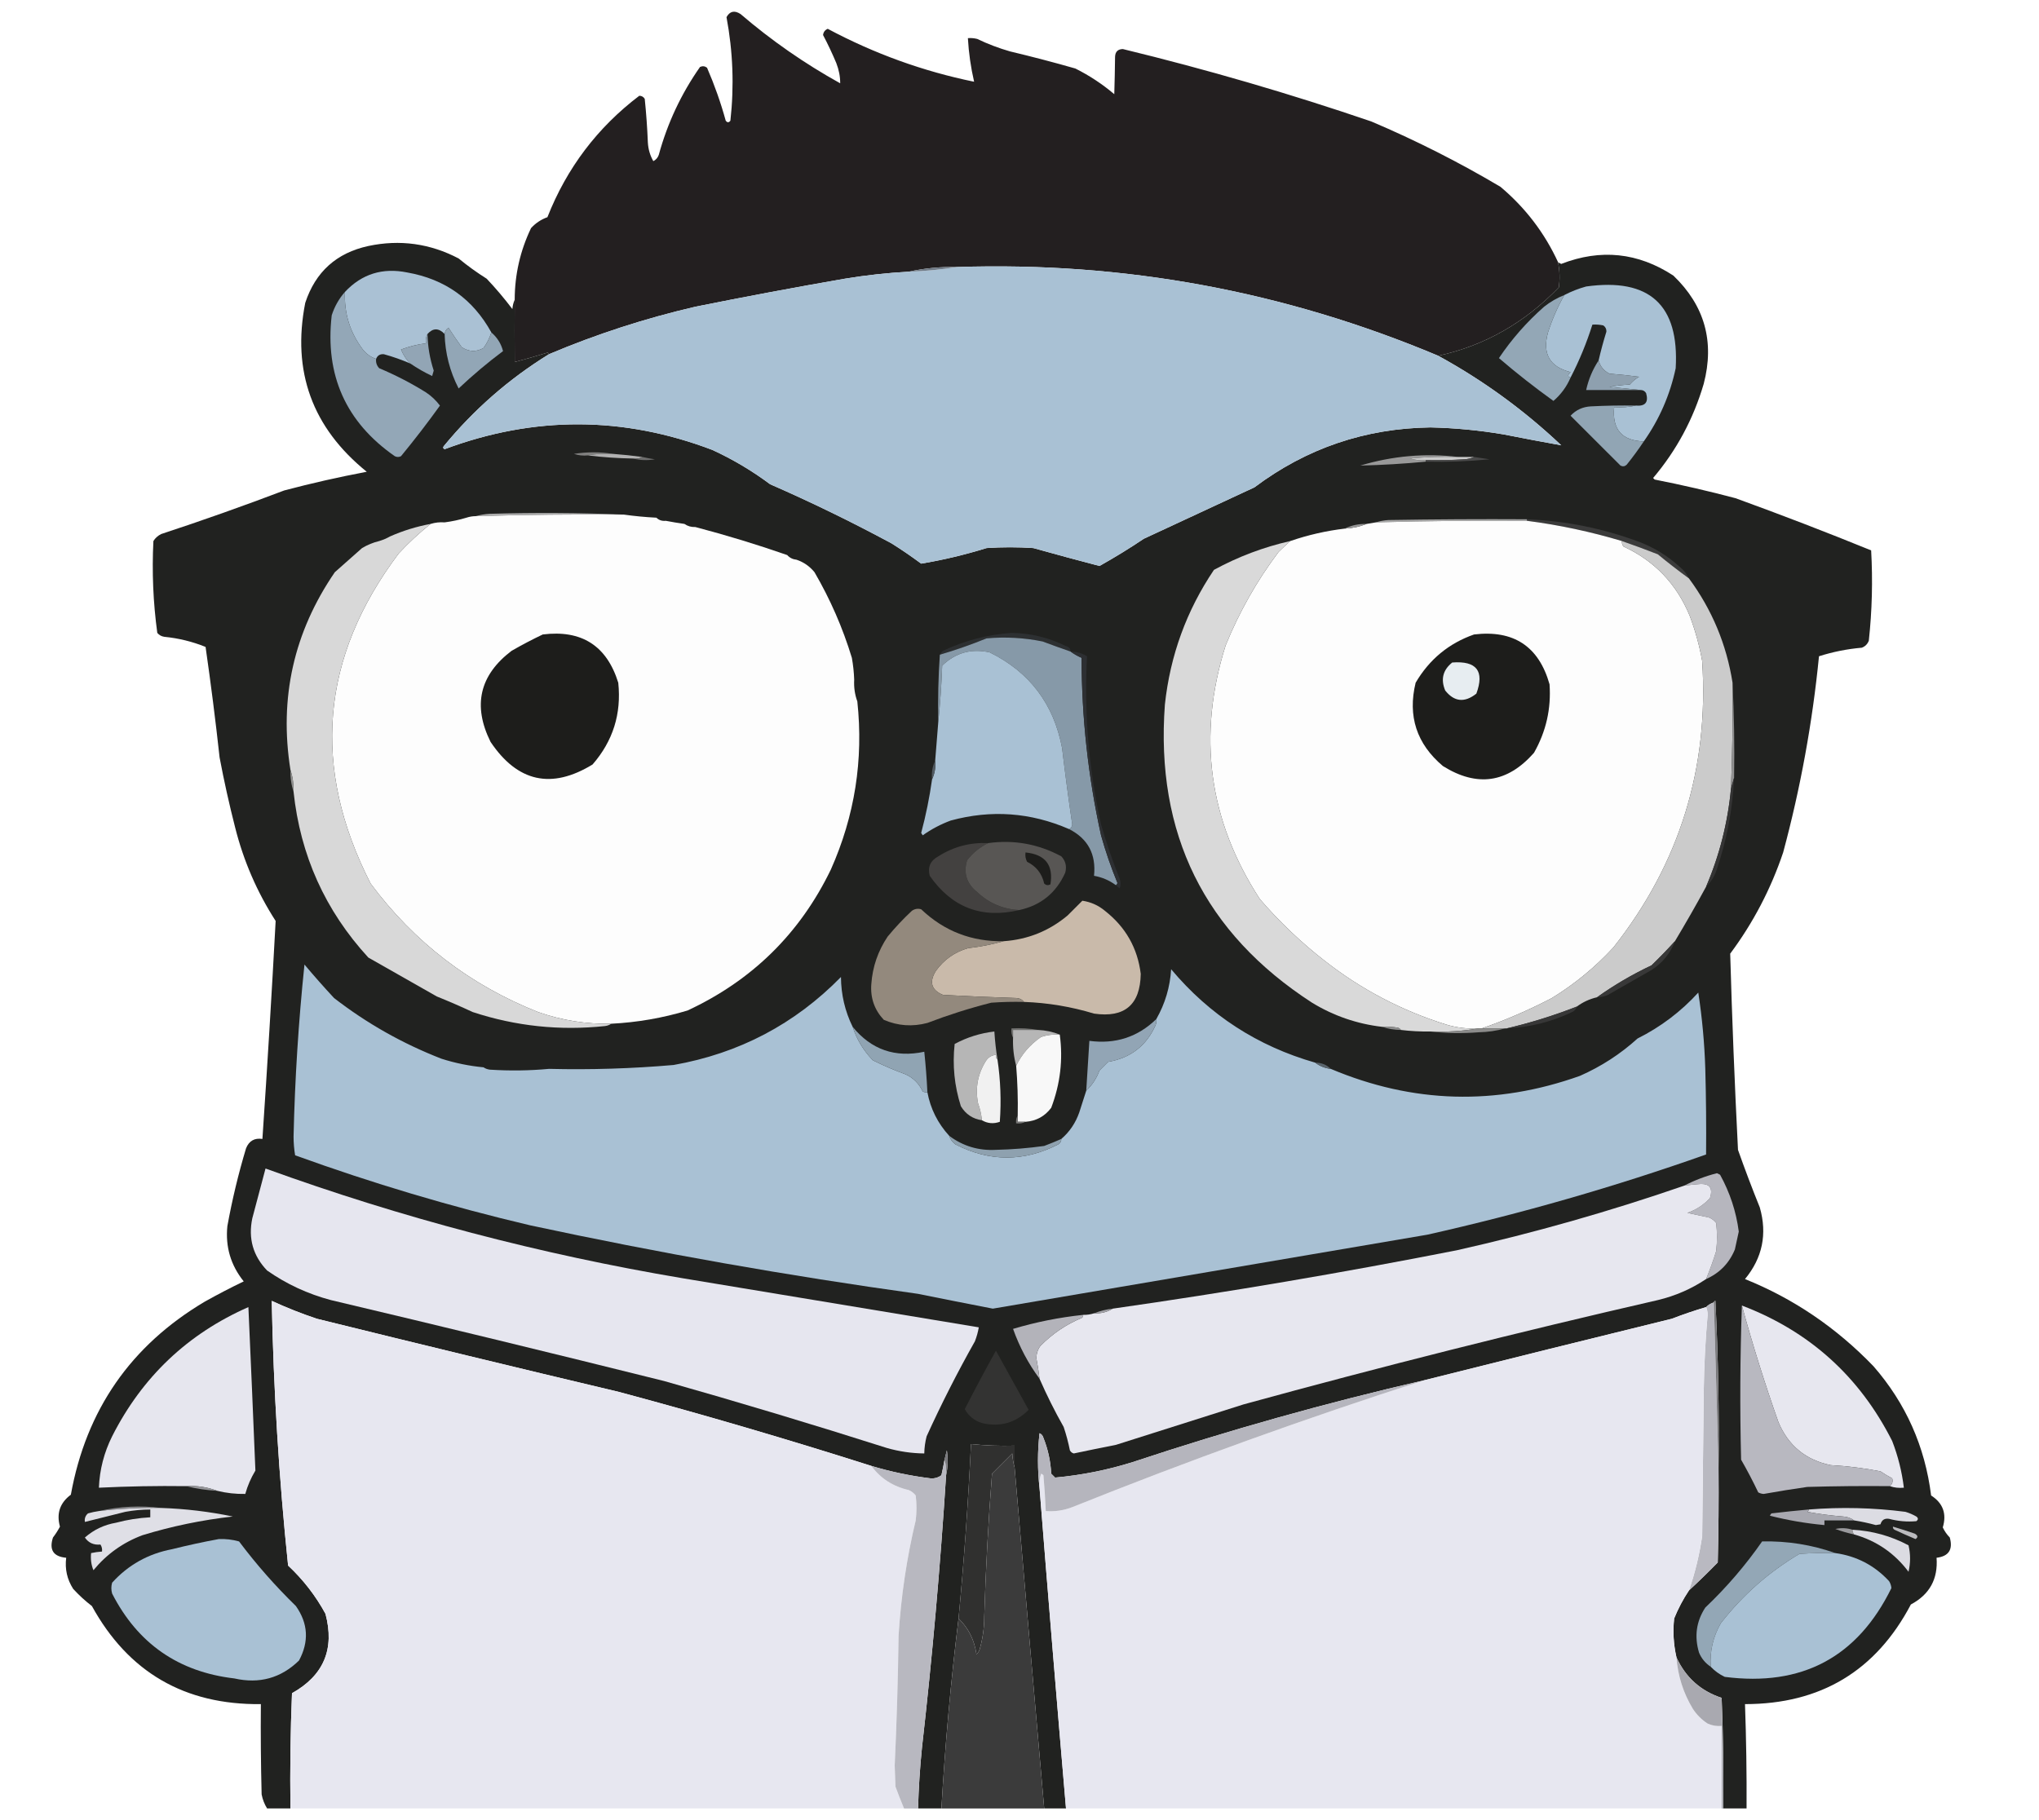 <svg width="112" height="100" viewBox="0 0 112 100" fill="none" xmlns="http://www.w3.org/2000/svg">
<path opacity="0.996" fill-rule="evenodd" clip-rule="evenodd" d="M85.586 14.414C85.672 14.867 85.687 15.323 85.629 15.783C83.74 17.743 81.53 18.997 78.999 19.547C70.55 15.995 61.739 14.37 52.566 14.671C51.66 14.651 50.776 14.737 49.915 14.927C48.739 14.992 47.57 15.12 46.407 15.312C43.661 15.789 40.924 16.302 38.195 16.852C35.434 17.492 32.754 18.362 30.154 19.461C30.149 19.415 30.12 19.386 30.069 19.375C29.472 19.56 28.874 19.731 28.272 19.889C28.266 18.736 28.266 17.595 28.272 16.467C28.275 15.088 28.574 13.776 29.17 12.532C29.421 12.257 29.721 12.058 30.069 11.933C31.133 9.232 32.815 7.008 35.116 5.261C35.246 5.263 35.346 5.32 35.415 5.432C35.497 6.228 35.554 7.027 35.586 7.827C35.607 8.197 35.707 8.539 35.886 8.854C36.031 8.78 36.13 8.666 36.185 8.512C36.662 6.764 37.418 5.153 38.452 3.678C38.59 3.617 38.718 3.631 38.837 3.721C39.247 4.666 39.589 5.635 39.863 6.63C39.949 6.744 40.034 6.744 40.12 6.63C40.332 4.727 40.261 2.831 39.906 0.941C40.089 0.613 40.346 0.556 40.676 0.77C42.373 2.225 44.198 3.494 46.151 4.577C46.153 4.21 46.082 3.84 45.937 3.465C45.716 2.938 45.474 2.425 45.21 1.925C45.229 1.762 45.315 1.648 45.466 1.583C48.024 2.948 50.705 3.917 53.507 4.491C53.325 3.703 53.211 2.905 53.165 2.096C53.339 2.082 53.51 2.096 53.678 2.139C54.257 2.417 54.856 2.645 55.475 2.823C56.679 3.11 57.877 3.423 59.068 3.764C59.839 4.149 60.552 4.62 61.206 5.175C61.227 4.494 61.241 3.81 61.249 3.122C61.26 2.843 61.402 2.7 61.677 2.695C66.285 3.815 70.833 5.14 75.321 6.672C77.773 7.713 80.139 8.911 82.421 10.265C83.792 11.42 84.847 12.803 85.586 14.414Z" fill="#231F20"/>
<path opacity="0.984" fill-rule="evenodd" clip-rule="evenodd" d="M28.272 16.467C28.266 17.595 28.266 18.736 28.272 19.889C28.873 19.731 29.472 19.56 30.069 19.375C30.12 19.386 30.149 19.415 30.154 19.461C27.956 20.817 26.032 22.499 24.38 24.508C24.321 24.579 24.335 24.636 24.423 24.679C29.337 22.843 34.242 22.857 39.136 24.722C40.262 25.242 41.317 25.869 42.301 26.604C44.567 27.594 46.791 28.678 48.974 29.855C49.53 30.204 50.072 30.575 50.599 30.967C51.809 30.764 53.007 30.479 54.192 30.111C55.047 30.054 55.903 30.054 56.758 30.111C57.969 30.45 59.181 30.778 60.394 31.095C61.226 30.629 62.039 30.13 62.831 29.598C64.856 28.657 66.88 27.716 68.905 26.775C71.759 24.631 74.981 23.533 78.572 23.482C79.921 23.513 81.261 23.641 82.592 23.867C83.651 24.076 84.707 24.276 85.757 24.465C83.711 22.531 81.458 20.892 78.999 19.547C81.53 18.997 83.74 17.743 85.629 15.783C85.687 15.323 85.672 14.867 85.586 14.414C85.642 14.44 85.699 14.469 85.757 14.5C87.921 13.658 89.974 13.872 91.916 15.141C93.634 16.789 94.19 18.77 93.584 21.086C93.017 23.018 92.09 24.743 90.804 26.262C90.832 26.29 90.862 26.319 90.89 26.347C92.388 26.642 93.872 26.985 95.338 27.374C97.84 28.283 100.321 29.238 102.78 30.239C102.873 31.896 102.831 33.55 102.652 35.201C102.581 35.386 102.453 35.515 102.267 35.586C101.462 35.656 100.678 35.813 99.915 36.056C99.556 39.702 98.9 43.295 97.947 46.835C97.268 48.85 96.298 50.704 95.038 52.395C95.14 55.989 95.283 59.581 95.466 63.174C95.842 64.238 96.241 65.293 96.664 66.339C97.081 67.8 96.81 69.111 95.851 70.274C98.515 71.346 100.867 72.943 102.909 75.064C104.682 77.1 105.737 79.466 106.074 82.164C106.726 82.582 106.94 83.166 106.715 83.918C106.811 84.124 106.939 84.31 107.1 84.474C107.284 85.135 107.041 85.506 106.373 85.586C106.46 86.751 105.99 87.606 104.962 88.152C103.04 91.802 100.003 93.626 95.851 93.627C95.919 95.536 95.947 97.447 95.937 99.358C95.509 99.358 95.081 99.358 94.654 99.358C94.678 97.332 94.65 95.307 94.568 93.285C93.418 92.904 92.59 92.162 92.087 91.061C91.925 90.357 91.882 89.644 91.959 88.922C92.18 88.376 92.451 87.862 92.772 87.382C93.311 86.886 93.838 86.373 94.354 85.843C94.397 84.132 94.412 82.421 94.397 80.71C94.435 77.628 94.378 74.548 94.226 71.471C94.174 71.482 94.145 71.511 94.14 71.557C93.975 71.609 93.832 71.695 93.713 71.814C93.078 72.003 92.451 72.216 91.831 72.455C87.293 73.568 82.759 74.695 78.229 75.834C72.825 77.078 67.492 78.575 62.233 80.325C60.833 80.765 59.407 81.05 57.956 81.18C57.884 81.109 57.813 81.038 57.742 80.967C57.708 80.286 57.566 79.63 57.314 78.999C57.282 78.879 57.211 78.793 57.1 78.743C56.987 79.754 56.987 80.752 57.1 81.737C57.565 87.612 58.05 93.486 58.554 99.358C58.155 99.358 57.756 99.358 57.357 99.358C56.809 93.114 56.267 86.869 55.731 80.624C55.731 80.225 55.731 79.826 55.731 79.427C54.93 79.448 54.131 79.42 53.336 79.341C53.182 82.541 52.954 85.734 52.652 88.922C52.226 92.388 51.912 95.867 51.711 99.358C51.283 99.358 50.855 99.358 50.428 99.358C50.459 98.244 50.53 97.132 50.642 96.022C51.208 91.046 51.65 86.056 51.968 81.052C52.066 80.612 52.08 80.156 52.01 79.683C51.967 79.856 51.924 80.027 51.882 80.197C51.833 80.483 51.776 80.768 51.711 81.052C51.537 81.181 51.337 81.239 51.112 81.223C50.008 81.087 48.925 80.859 47.861 80.539C43.275 79.079 38.656 77.725 34.004 76.476C28.466 75.162 22.934 73.822 17.408 72.455C16.557 72.171 15.73 71.844 14.927 71.471C15.023 76.334 15.322 81.181 15.825 86.014C16.655 86.79 17.339 87.673 17.879 88.665C18.394 90.6 17.781 92.054 16.039 93.028C15.954 95.138 15.925 97.247 15.954 99.358C15.526 99.358 15.098 99.358 14.671 99.358C14.524 99.122 14.425 98.866 14.371 98.588C14.329 96.935 14.314 95.281 14.329 93.627C10.146 93.673 7.052 91.877 5.047 88.238C4.679 87.956 4.337 87.642 4.021 87.297C3.686 86.778 3.558 86.207 3.636 85.586C2.932 85.523 2.69 85.152 2.909 84.474C3.054 84.286 3.182 84.086 3.293 83.875C3.092 83.152 3.292 82.568 3.892 82.121C4.734 77.46 7.186 73.925 11.249 71.514C11.951 71.121 12.664 70.749 13.388 70.402C12.674 69.514 12.374 68.502 12.489 67.365C12.751 65.92 13.093 64.494 13.516 63.088C13.68 62.682 13.979 62.511 14.414 62.575C14.685 58.583 14.927 54.591 15.141 50.599C14.121 49.014 13.379 47.303 12.917 45.466C12.591 44.192 12.306 42.909 12.062 41.617C11.84 39.586 11.583 37.562 11.292 35.543C10.567 35.25 9.811 35.064 9.025 34.987C8.868 34.964 8.74 34.892 8.64 34.773C8.412 33.096 8.341 31.413 8.426 29.726C8.529 29.559 8.672 29.431 8.854 29.341C11.126 28.593 13.379 27.795 15.612 26.946C17.111 26.549 18.622 26.207 20.145 25.92C17.152 23.497 16.026 20.404 16.767 16.638C17.327 14.938 18.481 13.897 20.231 13.516C21.964 13.148 23.618 13.376 25.192 14.2C25.682 14.604 26.195 14.975 26.732 15.312C27.235 15.843 27.705 16.399 28.144 16.98C28.16 16.791 28.203 16.62 28.272 16.467Z" fill="#1E1F1D"/>
<path fill-rule="evenodd" clip-rule="evenodd" d="M52.566 14.671C61.739 14.37 70.55 15.995 78.999 19.547C81.458 20.891 83.711 22.531 85.757 24.465C84.707 24.276 83.651 24.076 82.592 23.866C81.261 23.641 79.921 23.513 78.571 23.482C74.981 23.533 71.759 24.631 68.905 26.775C66.88 27.716 64.856 28.657 62.831 29.598C62.039 30.13 61.226 30.629 60.394 31.095C59.18 30.778 57.968 30.45 56.758 30.111C55.902 30.054 55.047 30.054 54.192 30.111C53.007 30.479 51.809 30.764 50.599 30.967C50.072 30.575 49.53 30.204 48.973 29.855C46.791 28.678 44.567 27.594 42.301 26.604C41.317 25.869 40.262 25.242 39.136 24.722C34.241 22.857 29.337 22.843 24.422 24.679C24.335 24.636 24.321 24.579 24.38 24.508C26.032 22.499 27.956 20.817 30.154 19.461C32.754 18.362 35.434 17.492 38.195 16.852C40.924 16.302 43.661 15.789 46.407 15.312C47.57 15.12 48.739 14.992 49.914 14.927C50.816 14.897 51.7 14.811 52.566 14.671Z" fill="#A9C1D4"/>
<path fill-rule="evenodd" clip-rule="evenodd" d="M52.566 14.671C51.7 14.811 50.816 14.897 49.915 14.927C50.776 14.737 51.66 14.651 52.566 14.671Z" fill="#6F7A86"/>
<path fill-rule="evenodd" clip-rule="evenodd" d="M26.989 18.263C26.892 18.57 26.75 18.856 26.561 19.119C26.16 19.347 25.761 19.333 25.363 19.076C25.111 18.727 24.868 18.371 24.636 18.007C24.51 18.09 24.438 18.204 24.422 18.349C24.098 18.013 23.785 18.013 23.482 18.349C23.399 18.5 23.371 18.671 23.396 18.862C22.927 18.923 22.471 19.037 22.027 19.204C22.172 19.536 22.343 19.792 22.541 19.974C22.069 19.77 21.584 19.598 21.086 19.461C20.877 19.443 20.735 19.528 20.659 19.718C20.369 19.622 20.127 19.451 19.931 19.204C19.226 18.272 18.898 17.216 18.948 16.039C19.874 15.051 21.014 14.695 22.369 14.97C24.439 15.334 25.979 16.432 26.989 18.263Z" fill="#AAC1D4"/>
<path fill-rule="evenodd" clip-rule="evenodd" d="M90.291 24.252C89.085 24.215 88.544 23.587 88.665 22.369C89.081 22.397 89.481 22.368 89.863 22.284C90.376 22.327 90.562 22.098 90.419 21.6C90.349 21.486 90.25 21.43 90.12 21.428C89.563 21.372 88.992 21.314 88.409 21.258C88.777 21.187 89.147 21.144 89.521 21.129C89.667 20.954 89.838 20.812 90.034 20.701C89.494 20.629 88.952 20.572 88.409 20.53C88.097 20.376 87.897 20.134 87.81 19.803C87.932 19.271 88.075 18.744 88.238 18.221C88.243 18.074 88.186 17.96 88.067 17.878C87.869 17.836 87.67 17.822 87.468 17.836C87.152 18.839 86.754 19.808 86.27 20.744C86.1 20.702 86.1 20.602 86.27 20.445C85.12 20.157 84.707 19.43 85.03 18.263C85.261 17.545 85.56 16.86 85.928 16.21C86.308 16.012 86.707 15.855 87.126 15.74C90.605 15.256 92.245 16.753 92.044 20.231C91.732 21.697 91.148 23.037 90.291 24.252Z" fill="#A9C1D4"/>
<path fill-rule="evenodd" clip-rule="evenodd" d="M18.948 16.039C18.898 17.217 19.226 18.272 19.931 19.204C20.126 19.451 20.369 19.622 20.659 19.718C20.637 19.917 20.694 20.088 20.83 20.231C21.723 20.606 22.578 21.048 23.396 21.557C23.694 21.755 23.95 21.997 24.166 22.284C23.484 23.234 22.771 24.16 22.027 25.064C21.913 25.121 21.799 25.121 21.685 25.064C18.997 23.191 17.842 20.611 18.221 17.323C18.378 16.837 18.62 16.409 18.948 16.039Z" fill="#93A7B7"/>
<path fill-rule="evenodd" clip-rule="evenodd" d="M85.928 16.21C85.56 16.86 85.261 17.545 85.03 18.264C84.707 19.43 85.121 20.157 86.27 20.445C86.1 20.602 86.1 20.702 86.27 20.744C86.056 21.244 85.742 21.672 85.329 22.027C84.292 21.282 83.294 20.498 82.335 19.675C83.034 18.634 83.861 17.693 84.816 16.852C85.157 16.582 85.527 16.368 85.928 16.21Z" fill="#93A7B6"/>
<path fill-rule="evenodd" clip-rule="evenodd" d="M26.989 18.264C27.314 18.544 27.528 18.887 27.631 19.29C26.78 19.926 25.968 20.61 25.192 21.343C24.709 20.407 24.452 19.409 24.423 18.349C24.438 18.204 24.51 18.09 24.637 18.007C24.868 18.371 25.111 18.727 25.364 19.076C25.761 19.333 26.16 19.347 26.561 19.119C26.75 18.856 26.892 18.571 26.989 18.264Z" fill="#92A6B6"/>
<path fill-rule="evenodd" clip-rule="evenodd" d="M23.482 18.349C23.496 19.035 23.61 19.705 23.824 20.359C23.795 20.459 23.767 20.559 23.738 20.659C23.314 20.459 22.914 20.231 22.541 19.974C22.343 19.793 22.172 19.536 22.027 19.204C22.471 19.038 22.927 18.923 23.396 18.862C23.371 18.671 23.399 18.5 23.482 18.349Z" fill="#92A5B5"/>
<path fill-rule="evenodd" clip-rule="evenodd" d="M87.81 19.803C87.897 20.134 88.097 20.376 88.409 20.53C88.952 20.572 89.494 20.629 90.034 20.701C89.838 20.812 89.667 20.954 89.521 21.129C89.147 21.144 88.777 21.187 88.409 21.258C88.992 21.314 89.563 21.372 90.12 21.428C89.121 21.428 88.124 21.428 87.126 21.428C87.254 20.844 87.482 20.302 87.81 19.803Z" fill="#8EA0AF"/>
<path fill-rule="evenodd" clip-rule="evenodd" d="M89.863 22.284C89.481 22.368 89.081 22.397 88.665 22.37C88.544 23.587 89.085 24.215 90.291 24.252C89.999 24.692 89.685 25.12 89.35 25.535C89.246 25.63 89.131 25.644 89.008 25.577C88.09 24.659 87.177 23.747 86.27 22.84C86.566 22.522 86.938 22.351 87.382 22.327C88.209 22.284 89.036 22.27 89.863 22.284Z" fill="#91A5B4"/>
<path fill-rule="evenodd" clip-rule="evenodd" d="M33.661 24.936C33.189 24.908 32.732 24.937 32.293 25.021C32.03 25.049 31.773 25.02 31.523 24.936C32.249 24.823 32.962 24.823 33.661 24.936Z" fill="#80807F"/>
<path fill-rule="evenodd" clip-rule="evenodd" d="M32.292 25.021C32.732 24.937 33.188 24.908 33.661 24.936C34.205 24.976 34.747 25.033 35.286 25.107C35.136 25.189 34.964 25.218 34.773 25.192C33.942 25.179 33.115 25.122 32.292 25.021Z" fill="#B1B1B1"/>
<path fill-rule="evenodd" clip-rule="evenodd" d="M80.111 25.107C79.225 25.079 78.341 25.107 77.459 25.192C77.739 25.277 78.024 25.305 78.315 25.278C78.315 25.307 78.315 25.335 78.315 25.364C77.119 25.48 75.922 25.551 74.722 25.578C76.498 25.046 78.295 24.889 80.111 25.107Z" fill="#999999"/>
<path fill-rule="evenodd" clip-rule="evenodd" d="M80.111 25.107C80.396 25.107 80.682 25.107 80.967 25.107C80.814 25.176 80.642 25.219 80.454 25.235C79.741 25.278 79.028 25.292 78.315 25.278C78.024 25.305 77.739 25.277 77.46 25.192C78.342 25.107 79.225 25.078 80.111 25.107Z" fill="#CBCBCB"/>
<path opacity="0.996" fill-rule="evenodd" clip-rule="evenodd" d="M35.286 25.107C35.511 25.159 35.739 25.201 35.971 25.235C35.556 25.305 35.157 25.291 34.773 25.192C34.964 25.218 35.136 25.189 35.286 25.107Z" fill="#6F6F6E"/>
<path opacity="0.992" fill-rule="evenodd" clip-rule="evenodd" d="M80.966 25.107C81.25 25.154 81.535 25.196 81.822 25.235C80.656 25.347 79.487 25.39 78.315 25.364C78.315 25.335 78.315 25.306 78.315 25.278C79.028 25.292 79.741 25.278 80.453 25.235C80.642 25.219 80.813 25.176 80.966 25.107Z" fill="#4B4B4B"/>
<path fill-rule="evenodd" clip-rule="evenodd" d="M34.26 28.272C31.55 28.251 28.841 28.279 26.134 28.358C26.373 28.288 26.63 28.245 26.903 28.229C29.37 28.158 31.822 28.172 34.26 28.272Z" fill="#ADADAD"/>
<path fill-rule="evenodd" clip-rule="evenodd" d="M34.26 28.272C34.852 28.355 35.451 28.412 36.056 28.443C36.193 28.578 36.364 28.635 36.57 28.614C36.91 28.679 37.252 28.736 37.596 28.785C37.769 28.907 37.968 28.964 38.195 28.956C39.901 29.404 41.584 29.918 43.242 30.496C43.373 30.645 43.544 30.731 43.755 30.753C44.145 30.884 44.473 31.112 44.739 31.437C45.606 32.925 46.29 34.493 46.792 36.142C46.863 36.539 46.906 36.938 46.92 37.34C46.897 37.762 46.954 38.161 47.092 38.537C47.436 41.745 46.951 44.825 45.637 47.776C43.94 51.284 41.316 53.865 37.767 55.518C36.4 55.931 35.003 56.173 33.576 56.245C32.197 56.274 30.857 56.06 29.555 55.603C25.819 54.119 22.754 51.767 20.359 48.546C17.094 42.164 17.608 36.119 21.899 30.411C22.449 29.817 23.034 29.276 23.653 28.785C23.9 28.708 24.157 28.68 24.422 28.7C24.838 28.646 25.238 28.56 25.62 28.443C25.786 28.388 25.957 28.359 26.133 28.358C28.841 28.279 31.55 28.251 34.26 28.272Z" fill="#FDFDFD"/>
<path fill-rule="evenodd" clip-rule="evenodd" d="M83.875 28.529C83.875 28.557 83.875 28.586 83.875 28.614C81.108 28.594 78.342 28.622 75.577 28.7C75.789 28.63 76.017 28.587 76.262 28.571C78.799 28.529 81.337 28.514 83.875 28.529Z" fill="#A5A5A5"/>
<path fill-rule="evenodd" clip-rule="evenodd" d="M83.875 28.614C83.875 28.586 83.875 28.557 83.875 28.529C85.99 28.615 88.043 29.029 90.034 29.769C90.864 30.087 91.606 30.543 92.258 31.138C92.482 31.318 92.653 31.532 92.772 31.779C92.191 31.356 91.62 30.914 91.061 30.453C90.407 30.198 89.752 29.955 89.093 29.726C87.38 29.213 85.641 28.842 83.875 28.614Z" fill="#3B3B3B"/>
<path fill-rule="evenodd" clip-rule="evenodd" d="M83.875 28.614C85.641 28.842 87.38 29.213 89.093 29.726C89.079 29.839 89.107 29.939 89.179 30.026C90.881 30.816 92.092 32.084 92.814 33.832C93.118 34.639 93.347 35.466 93.499 36.313C93.883 42.203 92.257 47.449 88.623 52.053C87.625 53.136 86.499 54.063 85.244 54.833C83.992 55.488 82.709 56.044 81.394 56.501C81.337 56.501 81.28 56.501 81.223 56.501C80.611 56.536 80.012 56.465 79.427 56.287C76.981 55.521 74.757 54.352 72.754 52.78C71.463 51.774 70.28 50.648 69.204 49.401C66.385 45.066 65.757 40.418 67.323 35.458C68.072 33.616 69.041 31.905 70.231 30.325C70.443 30.114 70.657 29.915 70.873 29.726C71.846 29.392 72.844 29.164 73.867 29.042C74.29 29.023 74.689 28.938 75.064 28.785C75.235 28.757 75.406 28.728 75.577 28.7C78.342 28.622 81.108 28.594 83.875 28.614Z" fill="#FDFDFD"/>
<path fill-rule="evenodd" clip-rule="evenodd" d="M75.064 28.785C74.689 28.938 74.29 29.023 73.867 29.042C74.235 28.86 74.634 28.775 75.064 28.785Z" fill="#979797"/>
<path fill-rule="evenodd" clip-rule="evenodd" d="M23.653 28.785C23.034 29.276 22.449 29.817 21.899 30.411C17.608 36.119 17.094 42.164 20.359 48.546C22.754 51.767 25.819 54.119 29.555 55.603C30.857 56.06 32.197 56.274 33.576 56.245C33.481 56.312 33.367 56.355 33.233 56.373C30.749 56.637 28.326 56.381 25.962 55.603C25.32 55.303 24.665 55.018 23.995 54.748C22.74 54.035 21.486 53.322 20.231 52.609C17.864 50.029 16.495 46.992 16.125 43.499C16.137 43.078 16.08 42.679 15.954 42.301C15.324 38.349 16.137 34.727 18.392 31.437C18.891 30.995 19.39 30.553 19.889 30.111C20.186 29.934 20.5 29.805 20.83 29.726C21.045 29.661 21.245 29.575 21.429 29.47C22.143 29.155 22.884 28.927 23.653 28.785Z" fill="#D8D8D8"/>
<path fill-rule="evenodd" clip-rule="evenodd" d="M89.093 29.726C89.752 29.955 90.407 30.198 91.061 30.453C91.62 30.914 92.191 31.356 92.772 31.779C94.035 33.488 94.834 35.398 95.167 37.511C95.186 39.451 95.158 41.39 95.081 43.328C94.906 45.198 94.45 46.994 93.713 48.717C93.165 49.726 92.594 50.724 92.002 51.711C91.594 52.162 91.166 52.604 90.719 53.037C89.659 53.537 88.661 54.122 87.725 54.791C87.317 54.884 86.947 55.055 86.612 55.304C85.349 55.797 84.066 56.197 82.763 56.501C82.734 56.501 82.706 56.501 82.677 56.501C82.25 56.501 81.822 56.501 81.394 56.501C82.709 56.044 83.992 55.488 85.244 54.833C86.499 54.063 87.625 53.136 88.623 52.053C92.257 47.449 93.883 42.203 93.499 36.313C93.346 35.466 93.118 34.639 92.814 33.832C92.092 32.084 90.881 30.816 89.179 30.026C89.107 29.939 89.079 29.839 89.093 29.726Z" fill="#CBCBCB"/>
<path fill-rule="evenodd" clip-rule="evenodd" d="M70.873 29.726C70.657 29.915 70.443 30.114 70.231 30.325C69.041 31.905 68.072 33.616 67.323 35.458C65.757 40.418 66.385 45.066 69.204 49.401C70.28 50.648 71.463 51.774 72.754 52.78C74.757 54.352 76.981 55.521 79.427 56.288C80.012 56.465 80.611 56.536 81.223 56.501C80.358 56.648 79.474 56.706 78.571 56.672C78.027 56.68 77.485 56.652 76.946 56.587C76.91 56.525 76.853 56.482 76.775 56.459C76.491 56.416 76.206 56.402 75.92 56.416C74.539 56.255 73.256 55.813 72.07 55.09C66.156 51.26 63.462 45.799 63.986 38.708C64.277 36.01 65.175 33.544 66.681 31.309C68.007 30.587 69.404 30.059 70.873 29.726Z" fill="#D9D9D9"/>
<path fill-rule="evenodd" clip-rule="evenodd" d="M58.811 35.8C58.296 35.623 57.783 35.438 57.271 35.244C56.254 35.038 55.228 34.981 54.191 35.073C53.35 35.415 52.495 35.714 51.625 35.971C51.664 35.889 51.721 35.818 51.796 35.757C52.991 35.192 54.246 34.864 55.56 34.773C56.612 34.787 57.61 35.029 58.554 35.5C58.719 35.536 58.804 35.636 58.811 35.8Z" fill="#2D3032"/>
<path fill-rule="evenodd" clip-rule="evenodd" d="M29.812 34.859C31.945 34.592 33.328 35.475 33.961 37.511C34.14 39.218 33.669 40.715 32.549 42.002C30.294 43.381 28.427 42.967 26.946 40.761C25.955 38.764 26.34 37.096 28.101 35.757C28.668 35.431 29.239 35.132 29.812 34.859Z" fill="#1D1D1B"/>
<path fill-rule="evenodd" clip-rule="evenodd" d="M80.967 34.859C83.141 34.598 84.524 35.511 85.115 37.596C85.209 38.938 84.924 40.193 84.26 41.36C82.8 43.02 81.132 43.262 79.256 42.087C77.814 40.869 77.314 39.343 77.759 37.511C78.511 36.229 79.581 35.345 80.967 34.859Z" fill="#1D1D1B"/>
<path fill-rule="evenodd" clip-rule="evenodd" d="M58.811 35.8C58.991 35.933 59.191 36.047 59.41 36.142C59.415 39.431 59.771 42.682 60.479 45.894C60.727 46.781 61.026 47.65 61.377 48.503C61.371 48.569 61.343 48.611 61.292 48.631C60.934 48.367 60.535 48.196 60.094 48.118C60.216 46.934 59.759 46.079 58.725 45.552C58.828 45.512 58.885 45.426 58.897 45.295C58.691 43.9 58.506 42.502 58.34 41.103C57.882 38.679 56.556 36.926 54.363 35.843C53.357 35.617 52.487 35.86 51.754 36.57C51.716 37.612 51.645 38.638 51.54 39.649C51.512 38.408 51.54 37.182 51.625 35.971C52.495 35.714 53.35 35.415 54.192 35.073C55.228 34.981 56.254 35.038 57.271 35.244C57.783 35.438 58.296 35.623 58.811 35.8Z" fill="#8699A8"/>
<path fill-rule="evenodd" clip-rule="evenodd" d="M58.725 45.552C56.613 44.634 54.446 44.477 52.224 45.081C51.673 45.285 51.16 45.556 50.684 45.894C50.656 45.851 50.627 45.808 50.599 45.766C50.859 44.794 51.058 43.81 51.198 42.814C51.347 42.499 51.404 42.157 51.369 41.788C51.426 41.075 51.483 40.362 51.54 39.649C51.645 38.638 51.716 37.612 51.754 36.57C52.487 35.86 53.357 35.617 54.363 35.843C56.556 36.926 57.882 38.679 58.34 41.103C58.506 42.502 58.691 43.9 58.897 45.295C58.885 45.426 58.828 45.511 58.725 45.552Z" fill="#A9C1D4"/>
<path fill-rule="evenodd" clip-rule="evenodd" d="M79.769 36.399C81.109 36.297 81.552 36.868 81.095 38.109C80.451 38.62 79.881 38.563 79.384 37.938C79.127 37.325 79.255 36.811 79.769 36.399Z" fill="#E7EDF1"/>
<path fill-rule="evenodd" clip-rule="evenodd" d="M95.167 37.511C95.252 39.235 95.281 40.975 95.252 42.729C95.195 42.928 95.139 43.128 95.081 43.328C95.158 41.39 95.186 39.451 95.167 37.511Z" fill="#929292"/>
<path fill-rule="evenodd" clip-rule="evenodd" d="M51.369 41.788C51.404 42.157 51.347 42.499 51.197 42.814C51.162 42.445 51.219 42.103 51.369 41.788Z" fill="#525B62"/>
<path fill-rule="evenodd" clip-rule="evenodd" d="M15.954 42.301C16.08 42.679 16.137 43.078 16.125 43.499C15.999 43.121 15.942 42.721 15.954 42.301Z" fill="#929291"/>
<path fill-rule="evenodd" clip-rule="evenodd" d="M95.252 42.729C95.175 44.472 94.847 46.183 94.269 47.861C94.145 48.196 93.96 48.481 93.713 48.717C94.45 46.994 94.906 45.198 95.081 43.328C95.139 43.128 95.195 42.928 95.252 42.729Z" fill="#343434"/>
<path fill-rule="evenodd" clip-rule="evenodd" d="M58.811 35.8C59.139 35.805 59.439 35.891 59.709 36.056C59.545 39.171 59.801 42.25 60.479 45.295C60.77 46.311 61.112 47.309 61.506 48.289C61.563 48.46 61.563 48.631 61.506 48.802C61.42 48.754 61.349 48.697 61.292 48.631C61.343 48.611 61.371 48.568 61.377 48.503C61.026 47.65 60.727 46.781 60.479 45.894C59.771 42.682 59.415 39.431 59.41 36.142C59.191 36.047 58.991 35.933 58.811 35.8Z" fill="#2D2F32"/>
<path fill-rule="evenodd" clip-rule="evenodd" d="M54.277 46.322C53.821 46.543 53.436 46.857 53.122 47.263C52.91 47.965 53.095 48.549 53.678 49.016C54.327 49.626 55.097 49.954 55.988 50C53.925 50.487 52.285 49.86 51.069 48.118C50.946 47.641 51.103 47.285 51.54 47.049C52.376 46.518 53.288 46.276 54.277 46.322Z" fill="#434140"/>
<path fill-rule="evenodd" clip-rule="evenodd" d="M55.988 50C55.097 49.954 54.327 49.626 53.678 49.016C53.095 48.549 52.91 47.965 53.122 47.263C53.436 46.857 53.821 46.543 54.277 46.322C55.692 46.126 57.032 46.368 58.298 47.049C58.534 47.305 58.606 47.604 58.512 47.947C58.014 49.057 57.173 49.742 55.988 50Z" fill="#585654"/>
<path fill-rule="evenodd" clip-rule="evenodd" d="M56.33 46.835C57.416 46.943 57.872 47.528 57.699 48.589C57.575 48.655 57.461 48.641 57.357 48.546C57.233 47.995 56.919 47.596 56.416 47.348C56.333 47.186 56.304 47.015 56.33 46.835Z" fill="#1D1D1B"/>
<path fill-rule="evenodd" clip-rule="evenodd" d="M56.245 55.047C56.144 54.913 56.001 54.842 55.817 54.833C54.476 54.791 53.136 54.734 51.796 54.662C51.153 54.392 51.025 53.95 51.411 53.336C51.853 52.724 52.438 52.31 53.165 52.096C53.843 52.018 54.498 51.89 55.133 51.711C56.458 51.618 57.627 51.148 58.64 50.299C58.916 50.023 59.187 49.752 59.453 49.487C59.921 49.557 60.334 49.742 60.693 50.043C61.829 50.933 62.485 52.087 62.66 53.507C62.631 55.205 61.775 55.932 60.094 55.689C58.838 55.308 57.555 55.094 56.245 55.047Z" fill="#C9BAAA"/>
<path fill-rule="evenodd" clip-rule="evenodd" d="M55.133 51.711C54.498 51.89 53.843 52.018 53.165 52.096C52.438 52.31 51.853 52.724 51.412 53.336C51.025 53.95 51.153 54.392 51.797 54.662C53.136 54.734 54.476 54.791 55.817 54.833C56.001 54.842 56.144 54.913 56.245 55.047C55.645 55.033 55.047 55.047 54.448 55.09C53.256 55.392 52.087 55.763 50.941 56.202C50.117 56.421 49.319 56.364 48.546 56.031C48.03 55.481 47.802 54.825 47.861 54.063C47.928 53.116 48.228 52.246 48.76 51.454C49.17 50.958 49.612 50.487 50.086 50.043C50.245 49.931 50.416 49.903 50.599 49.957C51.864 51.16 53.375 51.744 55.133 51.711Z" fill="#93897D"/>
<path fill-rule="evenodd" clip-rule="evenodd" d="M26.561 58.64C26.656 58.707 26.77 58.75 26.903 58.768C28.002 58.839 29.085 58.825 30.154 58.725C32.445 58.781 34.726 58.71 36.998 58.512C40.592 57.877 43.657 56.266 46.193 53.678C46.2 54.644 46.413 55.557 46.835 56.416C47.063 57.114 47.434 57.727 47.947 58.255C48.529 58.544 49.128 58.801 49.743 59.025C50.171 59.224 50.485 59.538 50.684 59.966C50.766 60.007 50.851 60.021 50.941 60.009C51.11 60.916 51.509 61.715 52.139 62.404C52.199 62.593 52.313 62.75 52.481 62.874C54.361 63.839 56.243 63.839 58.127 62.874C58.24 62.804 58.297 62.705 58.298 62.575C58.751 62.185 59.079 61.7 59.282 61.121C59.41 60.719 59.539 60.32 59.666 59.923C59.992 59.616 60.234 59.246 60.394 58.811C60.55 58.654 60.707 58.497 60.864 58.34C62.093 58.133 62.963 57.463 63.473 56.33C63.515 56.22 63.529 56.105 63.516 55.988C63.999 55.14 64.27 54.228 64.329 53.251C66.439 55.768 69.077 57.478 72.241 58.383C72.489 58.574 72.774 58.688 73.097 58.725C77.607 60.628 82.169 60.756 86.784 59.11C87.954 58.594 89.009 57.91 89.949 57.057C91.217 56.423 92.329 55.582 93.285 54.534C93.498 55.922 93.626 57.319 93.67 58.725C93.713 60.293 93.727 61.862 93.713 63.43C88.695 65.203 83.591 66.671 78.4 67.836C70.441 69.187 62.486 70.541 54.534 71.899C53.166 71.634 51.797 71.363 50.428 71.086C43.282 70.094 36.181 68.839 29.128 67.323C24.751 66.293 20.445 65.009 16.21 63.473C16.155 63.138 16.126 62.796 16.125 62.447C16.197 59.286 16.397 56.135 16.724 52.994C17.25 53.62 17.791 54.233 18.349 54.833C20.145 56.225 22.112 57.337 24.252 58.169C25.006 58.409 25.776 58.566 26.561 58.64Z" fill="#A9C1D4"/>
<path fill-rule="evenodd" clip-rule="evenodd" d="M92.002 51.711C91.751 52.376 91.323 52.903 90.719 53.293C89.921 53.75 89.121 54.206 88.323 54.662C88.132 54.746 87.933 54.788 87.725 54.79C88.661 54.122 89.659 53.537 90.719 53.037C91.166 52.604 91.594 52.162 92.002 51.711Z" fill="#383838"/>
<path fill-rule="evenodd" clip-rule="evenodd" d="M86.612 55.304C86.575 55.438 86.489 55.538 86.356 55.603C85.219 56.144 84.022 56.443 82.763 56.501C84.066 56.197 85.349 55.797 86.612 55.304Z" fill="#373737"/>
<path fill-rule="evenodd" clip-rule="evenodd" d="M63.516 55.988C63.529 56.105 63.515 56.22 63.473 56.33C62.963 57.463 62.093 58.133 60.864 58.34C60.707 58.497 60.55 58.654 60.394 58.811C60.234 59.246 59.992 59.616 59.666 59.923C59.724 59.011 59.781 58.098 59.838 57.186C61.271 57.377 62.497 56.978 63.516 55.988Z" fill="#92A5B5"/>
<path fill-rule="evenodd" clip-rule="evenodd" d="M75.92 56.416C76.206 56.402 76.491 56.416 76.775 56.459C76.853 56.482 76.91 56.525 76.946 56.587C76.584 56.584 76.242 56.527 75.92 56.416Z" fill="#8E8E8E"/>
<path opacity="0.996" fill-rule="evenodd" clip-rule="evenodd" d="M57.015 56.587C56.558 56.587 56.102 56.587 55.646 56.587C55.646 56.729 55.646 56.872 55.646 57.014C55.564 56.864 55.535 56.692 55.56 56.501C56.062 56.474 56.546 56.502 57.015 56.587Z" fill="#727270"/>
<path fill-rule="evenodd" clip-rule="evenodd" d="M46.835 56.416C47.858 57.669 49.17 58.126 50.77 57.785C50.848 58.525 50.905 59.266 50.941 60.009C50.851 60.021 50.766 60.007 50.684 59.966C50.485 59.538 50.171 59.224 49.743 59.025C49.128 58.801 48.529 58.544 47.947 58.255C47.434 57.727 47.063 57.114 46.835 56.416Z" fill="#90A4B3"/>
<path fill-rule="evenodd" clip-rule="evenodd" d="M57.015 56.587C57.438 56.605 57.837 56.691 58.212 56.843C57.861 56.821 57.519 56.863 57.186 56.972C56.584 57.388 56.127 57.915 55.817 58.554C55.684 58.062 55.627 57.548 55.646 57.014C55.646 56.872 55.646 56.729 55.646 56.587C56.102 56.587 56.558 56.587 57.015 56.587Z" fill="#B6B6B6"/>
<path fill-rule="evenodd" clip-rule="evenodd" d="M81.223 56.501C81.28 56.501 81.337 56.501 81.394 56.501C81.822 56.501 82.25 56.501 82.678 56.501C82.214 56.633 81.729 56.705 81.223 56.715C80.325 56.786 79.441 56.772 78.572 56.672C79.474 56.705 80.358 56.648 81.223 56.501Z" fill="#8C8C8B"/>
<path fill-rule="evenodd" clip-rule="evenodd" d="M54.79 58.212C54.713 58.151 54.684 58.066 54.705 57.956C54.468 57.976 54.283 58.09 54.149 58.298C53.706 59.006 53.564 59.776 53.721 60.607C53.833 60.913 53.904 61.226 53.935 61.548C53.432 61.475 53.047 61.218 52.78 60.778C52.424 59.665 52.31 58.525 52.438 57.357C53.117 56.991 53.844 56.763 54.619 56.672C54.652 57.188 54.709 57.702 54.79 58.212Z" fill="#B6B6B6"/>
<path fill-rule="evenodd" clip-rule="evenodd" d="M58.212 56.843C58.398 58.21 58.241 59.55 57.742 60.864C57.391 61.332 56.92 61.589 56.33 61.634C56.188 61.634 56.045 61.634 55.902 61.634C55.902 61.52 55.902 61.406 55.902 61.292C55.92 60.377 55.892 59.465 55.817 58.554C56.127 57.915 56.583 57.388 57.186 56.972C57.519 56.864 57.861 56.821 58.212 56.843Z" fill="#F8F8F8"/>
<path fill-rule="evenodd" clip-rule="evenodd" d="M54.79 58.212C54.959 59.343 55.002 60.483 54.919 61.634C54.572 61.756 54.244 61.728 53.935 61.548C53.904 61.227 53.833 60.913 53.721 60.607C53.564 59.776 53.706 59.006 54.149 58.298C54.283 58.09 54.468 57.976 54.705 57.956C54.684 58.066 54.713 58.151 54.79 58.212Z" fill="#F1F1F1"/>
<path fill-rule="evenodd" clip-rule="evenodd" d="M72.241 58.383C72.588 58.384 72.873 58.498 73.097 58.725C72.773 58.688 72.488 58.574 72.241 58.383Z" fill="#5A656D"/>
<path opacity="0.992" fill-rule="evenodd" clip-rule="evenodd" d="M55.903 61.292C55.903 61.406 55.903 61.52 55.903 61.634C56.045 61.634 56.188 61.634 56.33 61.634C56.179 61.716 56.008 61.745 55.817 61.719C55.793 61.556 55.821 61.413 55.903 61.292Z" fill="#787877"/>
<path fill-rule="evenodd" clip-rule="evenodd" d="M52.139 62.404C52.896 62.97 53.752 63.226 54.705 63.174C55.593 63.154 56.477 63.083 57.357 62.96C57.676 62.839 57.99 62.711 58.298 62.575C58.297 62.705 58.24 62.804 58.127 62.874C56.243 63.839 54.361 63.839 52.481 62.874C52.313 62.75 52.199 62.593 52.139 62.404Z" fill="#8EA1AF"/>
<path fill-rule="evenodd" clip-rule="evenodd" d="M14.585 64.2C22.041 66.905 29.683 68.915 37.511 70.231C42.931 71.129 48.349 72.027 53.764 72.926C53.719 73.188 53.648 73.445 53.55 73.695C52.591 75.396 51.707 77.135 50.898 78.914C50.818 79.222 50.775 79.536 50.77 79.855C50.072 79.847 49.388 79.747 48.717 79.555C44.659 78.263 40.581 77.037 36.484 75.877C30.387 74.358 24.285 72.874 18.178 71.429C16.91 71.093 15.74 70.552 14.671 69.803C13.899 68.998 13.628 68.043 13.858 66.938C14.101 66.024 14.343 65.112 14.585 64.2Z" fill="#E6E6EF"/>
<path fill-rule="evenodd" clip-rule="evenodd" d="M93.713 70.274C93.922 69.769 94.107 69.256 94.269 68.734C94.326 68.221 94.326 67.707 94.269 67.194C94.165 67.062 94.037 66.962 93.884 66.895C93.484 66.809 93.085 66.724 92.686 66.638C93.167 66.471 93.581 66.2 93.926 65.826C94.105 65.264 93.906 65.007 93.328 65.056C93.055 65.076 92.784 65.105 92.515 65.141C93.079 64.846 93.678 64.618 94.311 64.457C94.369 64.485 94.425 64.514 94.482 64.542C95.024 65.525 95.366 66.566 95.509 67.665C95.438 67.989 95.367 68.317 95.295 68.648C94.983 69.403 94.455 69.944 93.713 70.274Z" fill="#B6B6BE"/>
<path fill-rule="evenodd" clip-rule="evenodd" d="M93.713 70.274C92.903 70.815 92.02 71.2 91.061 71.429C83.436 73.178 75.851 75.088 68.306 77.16C65.967 77.902 63.629 78.643 61.292 79.384C60.518 79.536 59.748 79.693 58.982 79.855C58.884 79.827 58.813 79.771 58.768 79.683C58.681 79.249 58.567 78.821 58.426 78.4C57.938 77.538 57.496 76.654 57.1 75.749C57.057 75.376 57 75.006 56.929 74.636C56.926 74.386 56.997 74.157 57.143 73.952C57.795 73.286 58.551 72.772 59.41 72.412C59.478 72.373 59.507 72.317 59.495 72.241C59.701 72.246 59.901 72.217 60.094 72.156C60.472 72.175 60.814 72.09 61.121 71.899C67.451 70.996 73.753 69.926 80.026 68.691C84.258 67.739 88.421 66.556 92.515 65.141C92.784 65.105 93.055 65.076 93.328 65.056C93.906 65.007 94.105 65.264 93.927 65.826C93.581 66.2 93.167 66.471 92.686 66.638C93.086 66.724 93.484 66.809 93.884 66.895C94.037 66.962 94.165 67.062 94.269 67.194C94.326 67.707 94.326 68.221 94.269 68.734C94.107 69.256 93.922 69.769 93.713 70.274Z" fill="#E7E7EF"/>
<path fill-rule="evenodd" clip-rule="evenodd" d="M47.861 80.539C48.37 81.229 49.054 81.671 49.914 81.865C50.067 81.931 50.196 82.032 50.299 82.164C50.356 82.62 50.356 83.077 50.299 83.533C49.802 85.614 49.489 87.725 49.358 89.863C49.326 92.246 49.255 94.626 49.145 97.006C49.159 97.391 49.173 97.776 49.187 98.161C49.336 98.565 49.493 98.965 49.658 99.358C38.423 99.358 27.188 99.358 15.954 99.358C15.925 97.247 15.954 95.138 16.039 93.028C17.781 92.054 18.394 90.6 17.878 88.665C17.339 87.673 16.655 86.79 15.825 86.014C15.322 81.181 15.023 76.334 14.927 71.471C15.73 71.843 16.557 72.171 17.408 72.455C22.934 73.822 28.466 75.162 34.003 76.476C38.656 77.725 43.275 79.079 47.861 80.539Z" fill="#E7E7F0"/>
<path fill-rule="evenodd" clip-rule="evenodd" d="M94.14 71.557C94.233 74.607 94.318 77.659 94.397 80.71C94.411 82.421 94.397 84.132 94.354 85.843C93.837 86.373 93.31 86.886 92.772 87.382C93.108 86.409 93.35 85.411 93.499 84.388C93.527 81.737 93.556 79.085 93.584 76.433C93.603 75.032 93.674 73.636 93.798 72.241C93.797 72.081 93.769 71.938 93.713 71.814C93.832 71.695 93.975 71.609 94.14 71.557Z" fill="#B9B9C1"/>
<path fill-rule="evenodd" clip-rule="evenodd" d="M95.68 71.728C99.388 73.14 102.14 75.621 103.935 79.17C104.257 80.001 104.471 80.856 104.577 81.737C104.302 81.763 104.045 81.735 103.807 81.651C103.945 81.536 103.987 81.394 103.935 81.223C103.714 81.106 103.501 80.978 103.294 80.838C102.389 80.662 101.477 80.547 100.556 80.496C99.193 80.216 98.237 79.432 97.69 78.144C96.94 76.021 96.27 73.883 95.68 71.728Z" fill="#E7E7EF"/>
<path fill-rule="evenodd" clip-rule="evenodd" d="M93.713 71.814C93.769 71.938 93.797 72.081 93.798 72.241C93.674 73.635 93.603 75.032 93.584 76.433C93.556 79.085 93.527 81.737 93.499 84.388C93.35 85.411 93.108 86.409 92.772 87.382C92.451 87.862 92.18 88.376 91.959 88.922C91.882 89.644 91.925 90.357 92.087 91.061C92.162 92.075 92.462 93.016 92.985 93.884C93.199 94.211 93.47 94.482 93.798 94.696C94.042 94.807 94.299 94.849 94.568 94.825C94.568 96.336 94.568 97.847 94.568 99.358C82.563 99.358 70.559 99.358 58.554 99.358C58.049 93.486 57.565 87.612 57.1 81.737C57.073 81.474 57.101 81.217 57.185 80.967C57.236 80.985 57.278 81.013 57.314 81.052C57.372 81.707 57.415 82.364 57.442 83.02C57.944 83.058 58.429 82.987 58.896 82.806C65.273 80.248 71.718 77.924 78.229 75.834C82.759 74.695 87.293 73.568 91.831 72.455C92.451 72.216 93.078 72.002 93.713 71.814Z" fill="#E7E7F0"/>
<path fill-rule="evenodd" clip-rule="evenodd" d="M11.933 81.908C11.392 81.7 10.822 81.614 10.222 81.651C8.624 81.63 7.027 81.659 5.432 81.737C5.473 80.745 5.715 79.804 6.159 78.914C7.813 75.648 10.308 73.282 13.644 71.814C13.779 74.808 13.907 77.802 14.029 80.796C13.785 81.198 13.6 81.626 13.473 82.079C12.951 82.089 12.437 82.032 11.933 81.908Z" fill="#E6E6EE"/>
<path fill-rule="evenodd" clip-rule="evenodd" d="M61.12 71.899C60.814 72.09 60.472 72.175 60.094 72.156C60.416 72.025 60.758 71.939 61.12 71.899Z" fill="#A1A1A6"/>
<path fill-rule="evenodd" clip-rule="evenodd" d="M59.495 72.241C59.506 72.317 59.478 72.373 59.41 72.412C58.55 72.772 57.795 73.286 57.143 73.952C56.997 74.157 56.926 74.386 56.929 74.636C57 75.006 57.057 75.376 57.1 75.749C56.484 74.917 56 74.005 55.646 73.011C56.902 72.636 58.185 72.379 59.495 72.241Z" fill="#B3B3BA"/>
<path fill-rule="evenodd" clip-rule="evenodd" d="M95.68 71.728C96.27 73.883 96.94 76.021 97.69 78.144C98.237 79.432 99.192 80.216 100.556 80.496C101.476 80.547 102.389 80.662 103.293 80.838C103.5 80.978 103.714 81.106 103.935 81.223C103.987 81.394 103.944 81.536 103.807 81.651C102.295 81.636 100.784 81.651 99.273 81.694C98.472 81.808 97.673 81.937 96.878 82.079C96.769 82.073 96.669 82.044 96.578 81.993C96.287 81.381 95.973 80.782 95.637 80.197C95.566 77.359 95.581 74.536 95.68 71.728Z" fill="#B8B8C0"/>
<path fill-rule="evenodd" clip-rule="evenodd" d="M54.705 74.209C55.303 75.29 55.901 76.374 56.501 77.459C55.794 78.174 54.938 78.417 53.935 78.186C53.514 78.05 53.2 77.793 52.994 77.417C53.548 76.336 54.118 75.267 54.705 74.209Z" fill="#333332"/>
<path fill-rule="evenodd" clip-rule="evenodd" d="M94.14 71.557C94.145 71.511 94.174 71.482 94.226 71.471C94.378 74.548 94.435 77.628 94.397 80.71C94.318 77.659 94.233 74.607 94.14 71.557Z" fill="#78787B"/>
<path fill-rule="evenodd" clip-rule="evenodd" d="M78.229 75.834C71.718 77.924 65.273 80.248 58.897 82.806C58.429 82.987 57.944 83.058 57.442 83.02C57.415 82.364 57.372 81.707 57.314 81.052C57.279 81.013 57.236 80.984 57.186 80.967C57.101 81.217 57.073 81.474 57.1 81.737C56.987 80.752 56.987 79.754 57.1 78.743C57.211 78.793 57.282 78.879 57.314 78.999C57.566 79.63 57.708 80.286 57.742 80.967C57.813 81.038 57.884 81.109 57.956 81.18C59.407 81.05 60.833 80.765 62.233 80.325C67.492 78.575 72.825 77.078 78.229 75.834Z" fill="#B5B5BD"/>
<path fill-rule="evenodd" clip-rule="evenodd" d="M55.731 80.624C55.661 80.384 55.619 80.127 55.603 79.855C55.228 80.23 54.857 80.6 54.491 80.967C54.286 83.587 54.144 86.21 54.063 88.837C54.062 89.449 53.977 90.048 53.807 90.633C53.771 90.733 53.714 90.819 53.636 90.89C53.525 90.108 53.197 89.452 52.652 88.922C52.954 85.734 53.182 82.541 53.336 79.341C54.131 79.42 54.93 79.448 55.731 79.427C55.731 79.826 55.731 80.225 55.731 80.624Z" fill="#30302F"/>
<path opacity="0.996" fill-rule="evenodd" clip-rule="evenodd" d="M55.731 80.624C56.268 86.869 56.809 93.114 57.357 99.359C55.475 99.359 53.593 99.359 51.711 99.359C51.912 95.867 52.226 92.388 52.652 88.922C53.197 89.452 53.525 90.108 53.636 90.89C53.714 90.819 53.771 90.733 53.807 90.633C53.977 90.048 54.062 89.449 54.063 88.837C54.144 86.21 54.286 83.587 54.491 80.967C54.857 80.601 55.228 80.23 55.603 79.855C55.619 80.127 55.661 80.384 55.731 80.624Z" fill="#3B3B3B"/>
<path fill-rule="evenodd" clip-rule="evenodd" d="M51.882 80.197C51.966 80.464 51.994 80.749 51.967 81.052C51.649 86.056 51.207 91.046 50.642 96.022C50.53 97.132 50.458 98.244 50.428 99.359C50.171 99.359 49.914 99.359 49.658 99.359C49.493 98.965 49.336 98.566 49.187 98.161C49.173 97.776 49.159 97.391 49.145 97.006C49.255 94.626 49.326 92.246 49.358 89.863C49.489 87.725 49.802 85.614 50.299 83.533C50.356 83.077 50.356 82.62 50.299 82.164C50.196 82.032 50.067 81.932 49.914 81.865C49.054 81.671 48.37 81.229 47.861 80.539C48.925 80.859 50.008 81.087 51.112 81.223C51.337 81.239 51.537 81.181 51.711 81.052C51.776 80.768 51.833 80.483 51.882 80.197Z" fill="#B8B8C0"/>
<path fill-rule="evenodd" clip-rule="evenodd" d="M51.967 81.052C51.994 80.749 51.966 80.464 51.882 80.197C51.924 80.027 51.967 79.856 52.01 79.683C52.08 80.156 52.066 80.612 51.967 81.052Z" fill="#77777B"/>
<path fill-rule="evenodd" clip-rule="evenodd" d="M10.222 81.651C10.822 81.614 11.393 81.7 11.933 81.908C11.344 81.876 10.774 81.79 10.222 81.651Z" fill="#959599"/>
<path opacity="0.992" fill-rule="evenodd" clip-rule="evenodd" d="M8.854 82.849C7.707 82.83 6.567 82.887 5.432 83.02C6.563 82.762 7.704 82.706 8.854 82.849Z" fill="#88888B"/>
<path fill-rule="evenodd" clip-rule="evenodd" d="M8.854 82.849C10.178 82.893 11.49 83.05 12.789 83.319C11.102 83.508 9.449 83.85 7.827 84.346C6.759 84.745 5.86 85.387 5.132 86.27C5.011 85.974 4.969 85.661 5.004 85.329C5.201 85.287 5.401 85.258 5.603 85.244C5.621 85.103 5.593 84.975 5.517 84.859C5.148 84.896 4.863 84.767 4.662 84.474C5.154 84.043 5.724 83.772 6.373 83.661C6.991 83.496 7.618 83.397 8.255 83.362C8.255 83.219 8.255 83.077 8.255 82.934C7.795 82.936 7.339 82.979 6.886 83.062C6.141 83.249 5.4 83.434 4.662 83.618C4.634 83.429 4.691 83.271 4.833 83.148C5.031 83.091 5.231 83.049 5.432 83.02C6.567 82.887 7.707 82.83 8.854 82.849Z" fill="#DFDFE6"/>
<path fill-rule="evenodd" clip-rule="evenodd" d="M101.839 83.533C101.67 83.404 101.471 83.333 101.24 83.319C100.58 83.269 99.924 83.183 99.273 83.062C99.321 83.03 99.349 82.987 99.359 82.934C101.131 82.792 102.898 82.835 104.662 83.062C104.872 83.124 105.071 83.21 105.261 83.319C105.375 83.405 105.375 83.49 105.261 83.576C104.756 83.621 104.257 83.578 103.764 83.447C103.518 83.409 103.361 83.509 103.293 83.747C103.208 83.761 103.122 83.775 103.037 83.79C102.642 83.682 102.242 83.596 101.839 83.533Z" fill="#DCDCE3"/>
<path fill-rule="evenodd" clip-rule="evenodd" d="M99.358 82.934C99.349 82.987 99.321 83.03 99.273 83.062C99.924 83.183 100.58 83.269 101.24 83.319C101.47 83.333 101.67 83.404 101.839 83.533C101.298 83.533 100.755 83.533 100.214 83.533C100.214 83.618 100.214 83.704 100.214 83.79C99.198 83.697 98.2 83.526 97.22 83.276C97.238 83.226 97.266 83.183 97.305 83.148C97.99 83.067 98.675 82.996 99.358 82.934Z" fill="#A8A8B0"/>
<path fill-rule="evenodd" clip-rule="evenodd" d="M101.754 84.046C101.759 84.141 101.787 84.227 101.839 84.303C101.491 84.229 101.149 84.13 100.813 84.004C101.143 83.934 101.456 83.949 101.754 84.046Z" fill="#9A9A9D"/>
<path fill-rule="evenodd" clip-rule="evenodd" d="M103.978 83.875C104.378 83.994 104.778 84.122 105.175 84.26C105.352 84.362 105.366 84.461 105.218 84.559C104.832 84.398 104.447 84.227 104.063 84.046C103.995 84.007 103.967 83.95 103.978 83.875Z" fill="#BBBBBE"/>
<path fill-rule="evenodd" clip-rule="evenodd" d="M101.754 84.046C102.844 84.104 103.871 84.39 104.833 84.902C104.947 85.387 104.947 85.871 104.833 86.356C104.067 85.333 103.068 84.648 101.839 84.303C101.787 84.227 101.759 84.141 101.754 84.046Z" fill="#DBDBE2"/>
<path fill-rule="evenodd" clip-rule="evenodd" d="M12.019 84.559C12.397 84.543 12.767 84.586 13.131 84.688C14.076 85.947 15.117 87.131 16.253 88.238C16.926 89.194 16.983 90.192 16.424 91.232C15.433 92.198 14.249 92.526 12.874 92.216C9.804 91.857 7.566 90.303 6.159 87.553C6.102 87.354 6.102 87.154 6.159 86.955C7.046 85.976 8.144 85.364 9.453 85.115C10.314 84.9 11.169 84.714 12.019 84.559Z" fill="#A9C1D4"/>
<path fill-rule="evenodd" clip-rule="evenodd" d="M100.813 85.329C100.156 85.315 99.5 85.329 98.845 85.372C97.17 86.362 95.73 87.63 94.525 89.179C94.097 89.921 93.912 90.719 93.969 91.574C93.679 91.383 93.465 91.127 93.328 90.804C93.059 89.91 93.173 89.083 93.67 88.323C94.838 87.212 95.879 86.001 96.792 84.688C98.18 84.658 99.519 84.872 100.813 85.329Z" fill="#93A7B6"/>
<path fill-rule="evenodd" clip-rule="evenodd" d="M100.813 85.329C101.979 85.492 102.963 86.005 103.764 86.869C103.838 86.986 103.881 87.115 103.892 87.254C102.029 91.052 98.978 92.677 94.739 92.13C94.443 91.99 94.186 91.804 93.969 91.574C93.912 90.719 94.097 89.921 94.525 89.179C95.731 87.63 97.17 86.362 98.845 85.372C99.5 85.329 100.156 85.315 100.813 85.329Z" fill="#A9C1D4"/>
<path opacity="0.999" fill-rule="evenodd" clip-rule="evenodd" d="M92.087 91.061C92.59 92.163 93.417 92.904 94.568 93.285C94.65 95.307 94.678 97.332 94.653 99.359C94.625 99.359 94.596 99.359 94.568 99.359C94.568 97.847 94.568 96.336 94.568 94.825C94.298 94.85 94.042 94.807 93.798 94.696C93.47 94.483 93.199 94.211 92.985 93.884C92.462 93.016 92.162 92.075 92.087 91.061Z" fill="#A9A9B0"/>
</svg>
